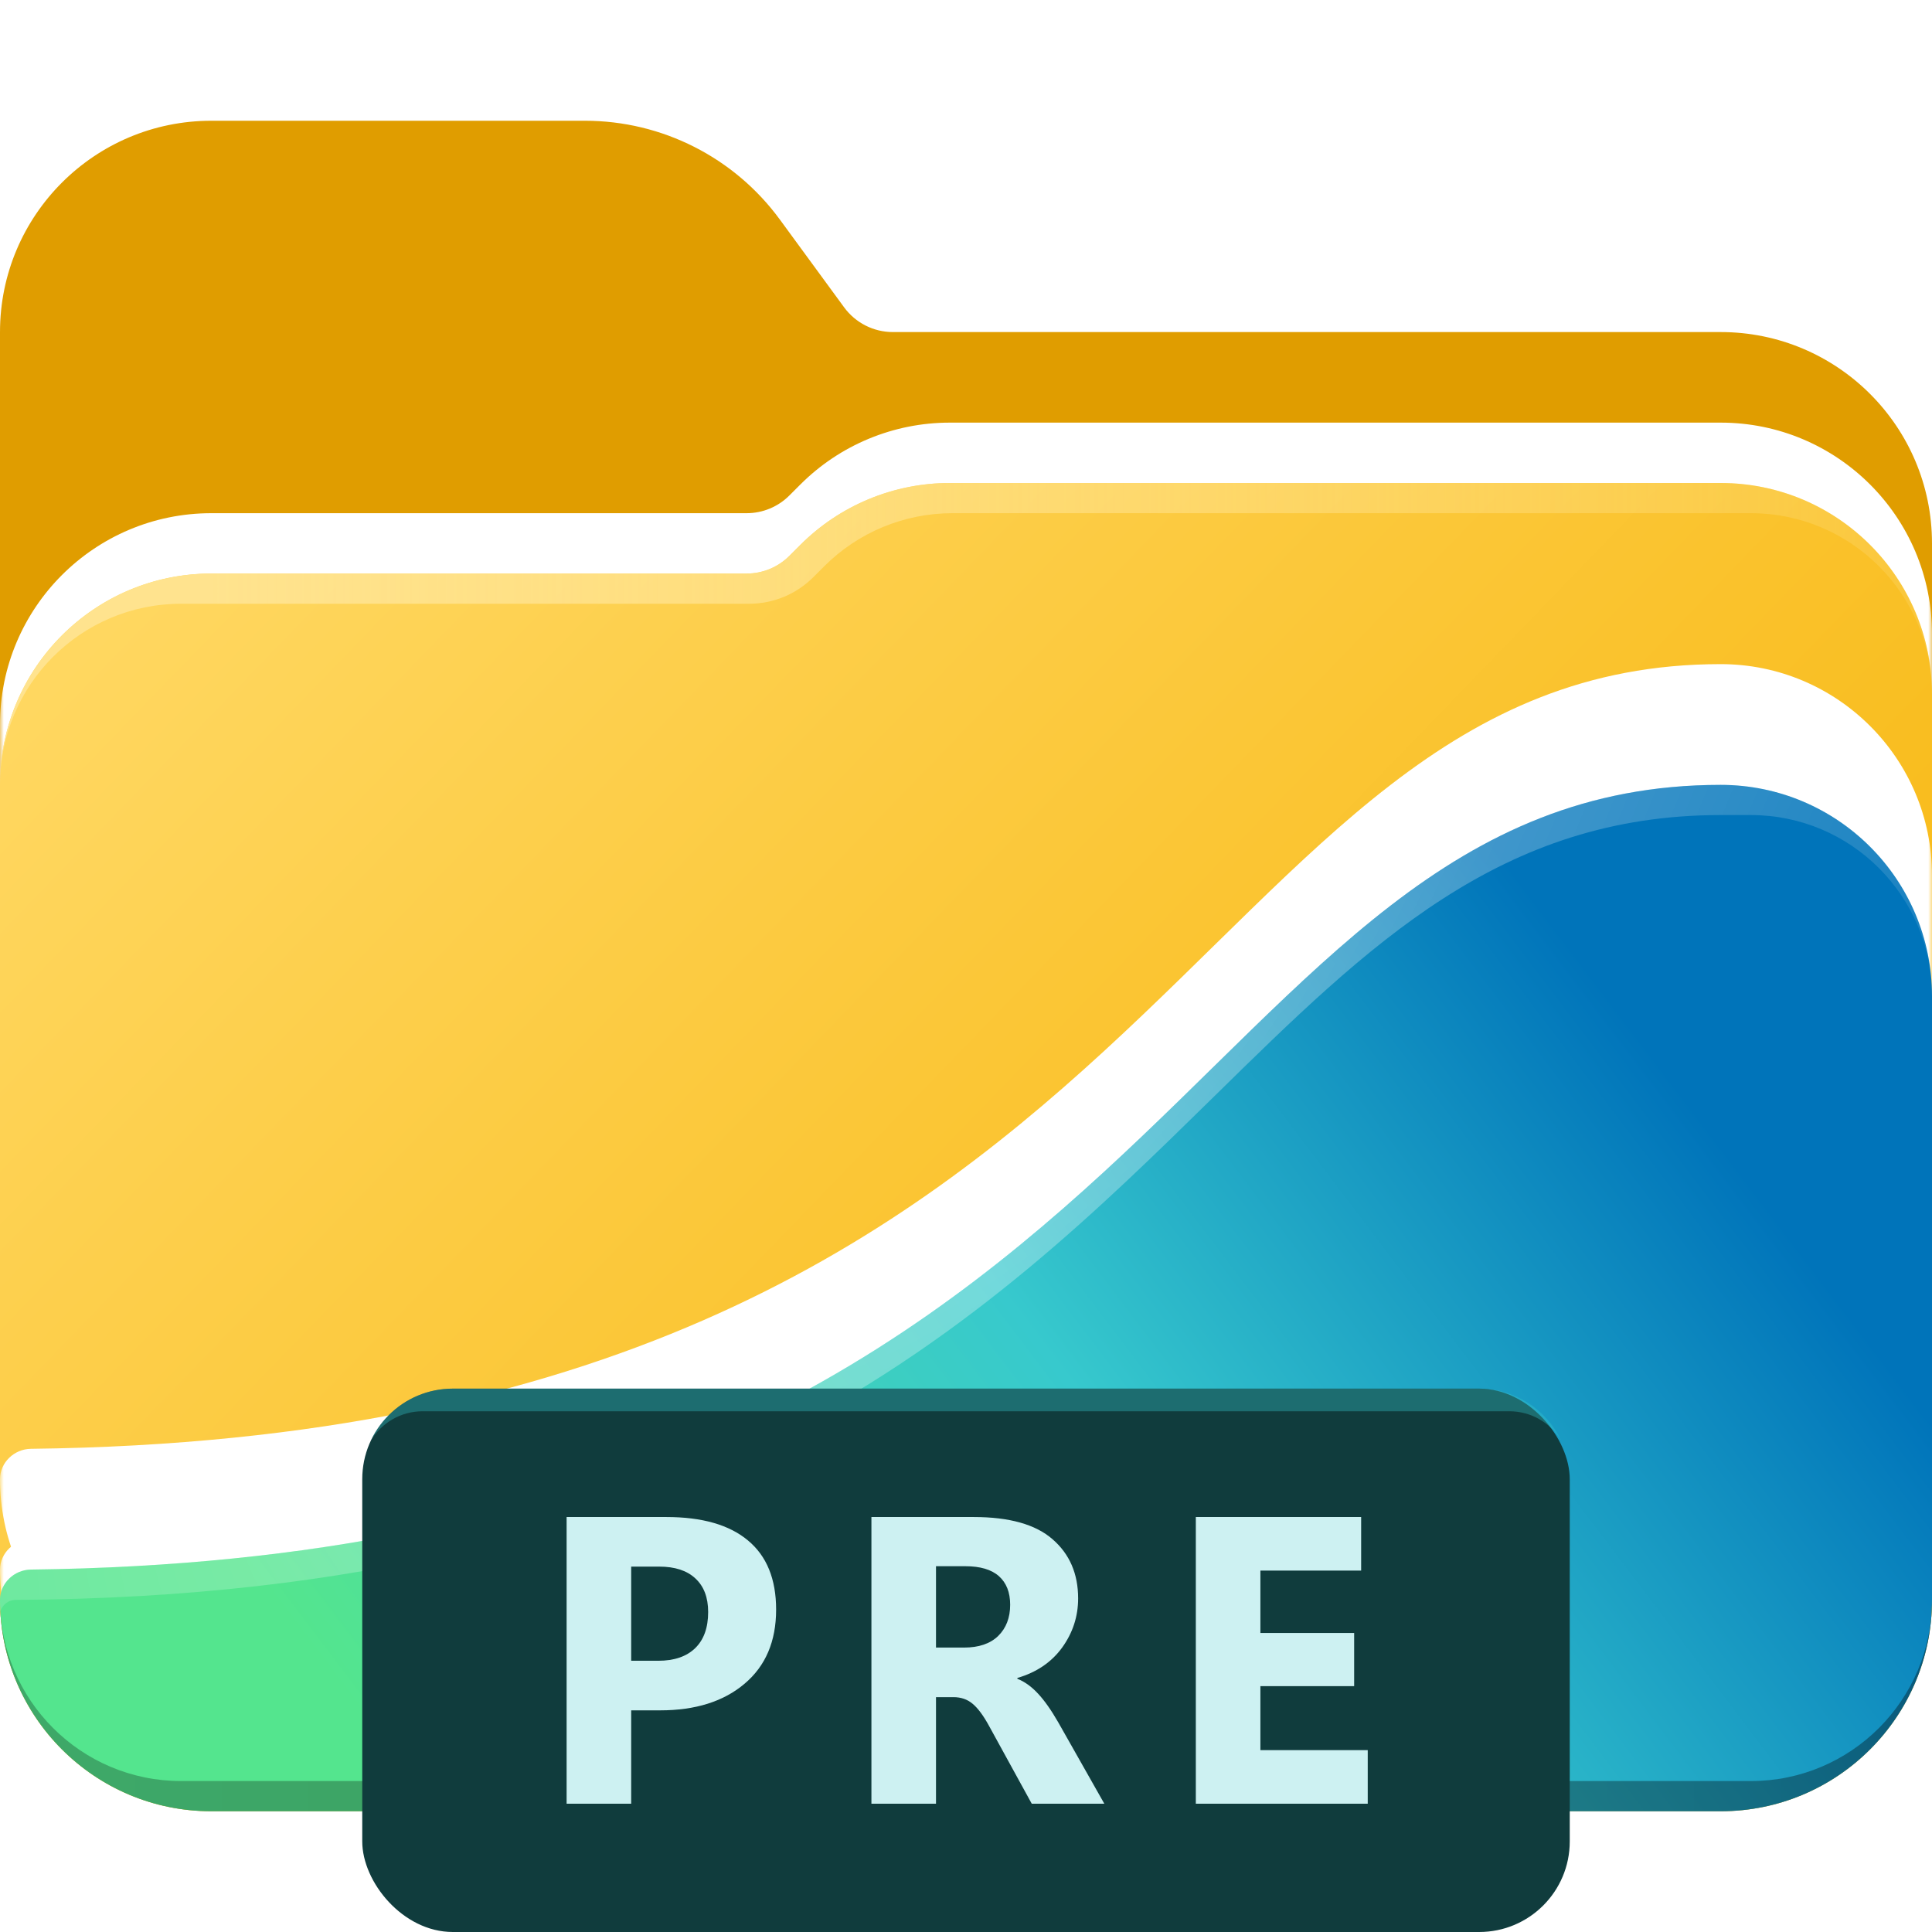 <svg xmlns="http://www.w3.org/2000/svg" width="256" height="256" fill="none" viewBox="0 0 256 256"><path fill="url(#paint0_linear_903_3556)" d="M0 44C0 28.536 12.536 16 28 16H77.519C87.721 16 97.312 20.865 103.338 29.096L111.853 40.726C113.36 42.784 115.757 44 118.308 44H228C243.464 44 256 56.536 256 72V212C256 227.464 243.464 240 228 240H28C12.536 240 1.11792e-05 227.464 2.49693e-05 212L0 44Z"/><mask id="mask0_903_3556" style="mask-type:alpha" width="256" height="224" x="0" y="16" maskUnits="userSpaceOnUse"><path fill="#fff" d="M0 44C0 28.536 12.536 16 28 16H77.519C87.721 16 97.312 20.865 103.338 29.096L111.853 40.726C113.36 42.784 115.757 44 118.308 44H228C243.464 44 256 56.536 256 72V212C256 227.464 243.464 240 228 240H28C12.536 240 1.11792e-05 227.464 2.49693e-05 212L0 44Z"/></mask><g mask="url(#mask0_903_3556)"><g style="mix-blend-mode:color-burn" filter="url(#filter0_d_903_3556)"><path fill="#fff" d="M0 104C0 88.536 12.536 76 28 76H98.936C101.058 76 103.093 75.157 104.593 73.657L106.049 72.201C111.3 66.95 118.422 64 125.848 64H228C243.464 64 256 76.536 256 92V212C256 225.255 245.255 236 232 236H24C10.745 236 0 225.255 0 212V104Z"/></g></g><path fill="url(#paint1_linear_903_3556)" d="M0 104C0 88.536 12.536 76 28 76H98.936C101.058 76 103.093 75.157 104.593 73.657L106.049 72.201C111.3 66.95 118.422 64 125.848 64H228C243.464 64 256 76.536 256 92V212C256 225.255 245.255 236 232 236H24C10.745 236 0 225.255 0 212V104Z"/><path fill="url(#paint2_linear_903_3556)" fill-rule="evenodd" d="M28 76C12.536 76 0 88.536 0 104C0 90.745 10.745 80 24 80H99.279C102.462 80 105.514 78.736 107.765 76.485L109.221 75.029C113.721 70.529 119.826 68 126.191 68H232C245.255 68 256 78.745 256 92C256 76.536 243.464 64 228 64H125.848C118.422 64 111.3 66.95 106.049 72.201L104.593 73.657C103.093 75.157 101.058 76 98.936 76H28Z" clip-rule="evenodd"/><mask id="mask1_903_3556" style="mask-type:alpha" width="256" height="172" x="0" y="64" maskUnits="userSpaceOnUse"><path fill="#fff" d="M0 104C0 88.536 12.536 76 28 76H98.936C101.058 76 103.093 75.157 104.593 73.657L106.049 72.201C111.3 66.95 118.422 64 125.848 64H228C243.464 64 256 76.536 256 92V212C256 225.255 245.255 236 232 236H24C10.745 236 0 225.255 0 212V104Z"/></mask><g mask="url(#mask1_903_3556)"><g style="mix-blend-mode:color-burn" filter="url(#filter1_d_903_3556)"><path fill="#fff" d="M0 212C0 227.464 12.536 240 28 240H228C243.464 240 256 227.464 256 212V132C256 116.536 243.464 104 228 104C156.635 104 156.006 206.174 4.09 207.976C1.881 208.002 0 209.791 0 212Z"/></g><g style="mix-blend-mode:multiply" filter="url(#filter2_d_903_3556)"><path fill="#fff" d="M0 212C0 227.464 12.536 240 28 240H228C243.464 240 256 227.464 256 212V132C256 116.536 243.464 104 228 104C156.635 104 156.006 206.174 4.09 207.976C1.881 208.002 0 209.791 0 212Z"/></g></g><path fill="url(#paint3_linear_903_3556)" d="M0 212C0 227.464 12.536 240 28 240H228C243.464 240 256 227.464 256 212V132C256 116.536 243.464 104 228 104C156.635 104 156.006 206.174 4.09 207.976C1.881 208.002 0 209.791 0 212Z"/><path fill="url(#paint4_linear_903_3556)" fill-opacity=".35" fill-rule="evenodd" d="M228 240C243.464 240 256 227.464 256 212C256 225.255 245.255 236 232 236H24C10.745 236 0 225.255 0 212C0 227.464 12.536 240 28 240H228Z" clip-rule="evenodd"/><path fill="url(#paint5_radial_903_3556)" fill-rule="evenodd" d="M0.044 213.59C0.015 213.064 0 212.534 0 212C0 209.791 1.881 208.002 4.09 207.976C94.003 206.91 130.921 170.682 160.874 141.289C181.529 121.02 198.873 104 228 104C243.464 104 256 116.536 256 132C256 118.745 245.255 108 232 108H228C198.873 108 181.529 125.02 160.874 145.289C130.696 174.903 93.448 211.454 2.054 211.994C1.09 212 0.244 212.682 0.044 213.59Z" clip-rule="evenodd"/><rect width="160" height="72" x="48" y="184" fill="#103C3D" rx="12"/><path fill="#37C9CD" fill-rule="evenodd" d="M60 184C55.213 184 51.08 186.803 49.154 190.858C50.557 188.545 53.098 187 56 187H200C202.902 187 205.443 188.545 206.846 190.858C204.92 186.803 200.787 184 196 184H60Z" clip-rule="evenodd" opacity=".35"/><path fill="#CDF1F2" d="M83.635 226.63V239H75.079V201.014H88.297C93.03 201.014 96.633 202.047 99.105 204.114C101.595 206.18 102.84 209.235 102.84 213.279C102.84 217.482 101.445 220.758 98.655 223.106C95.882 225.455 92.156 226.63 87.476 226.63H83.635ZM83.635 207.584V220.06H87.211C89.331 220.06 90.964 219.504 92.112 218.391C93.26 217.279 93.834 215.681 93.834 213.597C93.834 211.672 93.269 210.189 92.138 209.147C91.026 208.105 89.428 207.584 87.344 207.584H83.635ZM146.328 239H136.712L131.07 228.722C130.311 227.327 129.578 226.338 128.872 225.755C128.183 225.173 127.335 224.881 126.329 224.881H124.024V239H115.468V201.014H129.031C133.746 201.014 137.225 201.995 139.467 203.955C141.728 205.915 142.858 208.529 142.858 211.796C142.858 214.18 142.152 216.352 140.739 218.312C139.326 220.254 137.348 221.597 134.805 222.338V222.444C135.776 222.833 136.686 223.486 137.534 224.404C138.381 225.305 139.273 226.568 140.209 228.192L146.328 239ZM124.024 207.531V218.312H127.733C129.693 218.312 131.203 217.8 132.262 216.776C133.322 215.734 133.852 214.356 133.852 212.643C133.852 211.001 133.357 209.738 132.368 208.855C131.379 207.972 129.887 207.531 127.892 207.531H124.024ZM181.233 239H158.453V201.014H180.359V208.114H167.009V216.378H179.432V223.424H167.009V231.901H181.233V239Z"/><defs><filter id="filter0_d_903_3556" width="288" height="204" x="-16" y="40" color-interpolation-filters="sRGB" filterUnits="userSpaceOnUse"><feFlood flood-opacity="0" result="BackgroundImageFix"/><feColorMatrix in="SourceAlpha" result="hardAlpha" type="matrix" values="0 0 0 0 0 0 0 0 0 0 0 0 0 0 0 0 0 0 127 0"/><feOffset dy="-8"/><feGaussianBlur stdDeviation="8"/><feColorMatrix type="matrix" values="0 0 0 0 0 0 0 0 0 0 0 0 0 0 0 0 0 0 0.16 0"/><feBlend in2="BackgroundImageFix" mode="normal" result="effect1_dropShadow_903_3556"/><feBlend in="SourceGraphic" in2="effect1_dropShadow_903_3556" mode="normal" result="shape"/></filter><filter id="filter1_d_903_3556" width="384" height="264" x="-64" y="24" color-interpolation-filters="sRGB" filterUnits="userSpaceOnUse"><feFlood flood-opacity="0" result="BackgroundImageFix"/><feColorMatrix in="SourceAlpha" result="hardAlpha" type="matrix" values="0 0 0 0 0 0 0 0 0 0 0 0 0 0 0 0 0 0 127 0"/><feOffset dy="-16"/><feGaussianBlur stdDeviation="32"/><feColorMatrix type="matrix" values="0 0 0 0 0.1 0 0 0 0 0 0 0 0 0 0 0 0 0 0.32 0"/><feBlend in2="BackgroundImageFix" mode="normal" result="effect1_dropShadow_903_3556"/><feBlend in="SourceGraphic" in2="effect1_dropShadow_903_3556" mode="normal" result="shape"/></filter><filter id="filter2_d_903_3556" width="272" height="152" x="-8" y="92" color-interpolation-filters="sRGB" filterUnits="userSpaceOnUse"><feFlood flood-opacity="0" result="BackgroundImageFix"/><feColorMatrix in="SourceAlpha" result="hardAlpha" type="matrix" values="0 0 0 0 0 0 0 0 0 0 0 0 0 0 0 0 0 0 127 0"/><feOffset dy="-4"/><feGaussianBlur stdDeviation="4"/><feColorMatrix type="matrix" values="0 0 0 0 0 0 0 0 0 0 0 0 0 0 0 0 0 0 0.16 0"/><feBlend in2="BackgroundImageFix" mode="normal" result="effect1_dropShadow_903_3556"/><feBlend in="SourceGraphic" in2="effect1_dropShadow_903_3556" mode="normal" result="shape"/></filter><linearGradient id="paint0_linear_903_3556" x1="0" x2="303.433" y1="0" y2="172.624" gradientUnits="userSpaceOnUse"><stop offset=".25" stop-color="#E09D00"/><stop offset=".934" stop-color="#E09D00"/></linearGradient><linearGradient id="paint1_linear_903_3556" x1="0" x2="260.322" y1="0" y2="251.527" gradientUnits="userSpaceOnUse"><stop offset=".187" stop-color="#FFD760"/><stop offset=".934" stop-color="#F6B203"/></linearGradient><linearGradient id="paint2_linear_903_3556" x1="0" x2="256" y1="64" y2="64" gradientUnits="userSpaceOnUse"><stop offset=".106" stop-color="#FFE38E"/><stop offset="1" stop-color="#FFE38E" stop-opacity=".2"/></linearGradient><linearGradient id="paint3_linear_903_3556" x1="-.485" x2="227.519" y1="240" y2="67.085" gradientUnits="userSpaceOnUse"><stop offset=".161" stop-color="#54E58E"/><stop offset=".516" stop-color="#37C9CD"/><stop offset=".823" stop-color="#0074BA"/></linearGradient><linearGradient id="paint4_linear_903_3556" x1="0" x2="256" y1="240" y2="240" gradientUnits="userSpaceOnUse"><stop stop-opacity=".75"/><stop offset="1"/></linearGradient><radialGradient id="paint5_radial_903_3556" cx="0" cy="0" r="1" gradientTransform="translate(128 124.421) rotate(40.394) scale(168.065 329.745)" gradientUnits="userSpaceOnUse"><stop stop-color="#fff" stop-opacity=".4"/><stop offset=".724" stop-color="#fff" stop-opacity=".05"/></radialGradient></defs></svg>